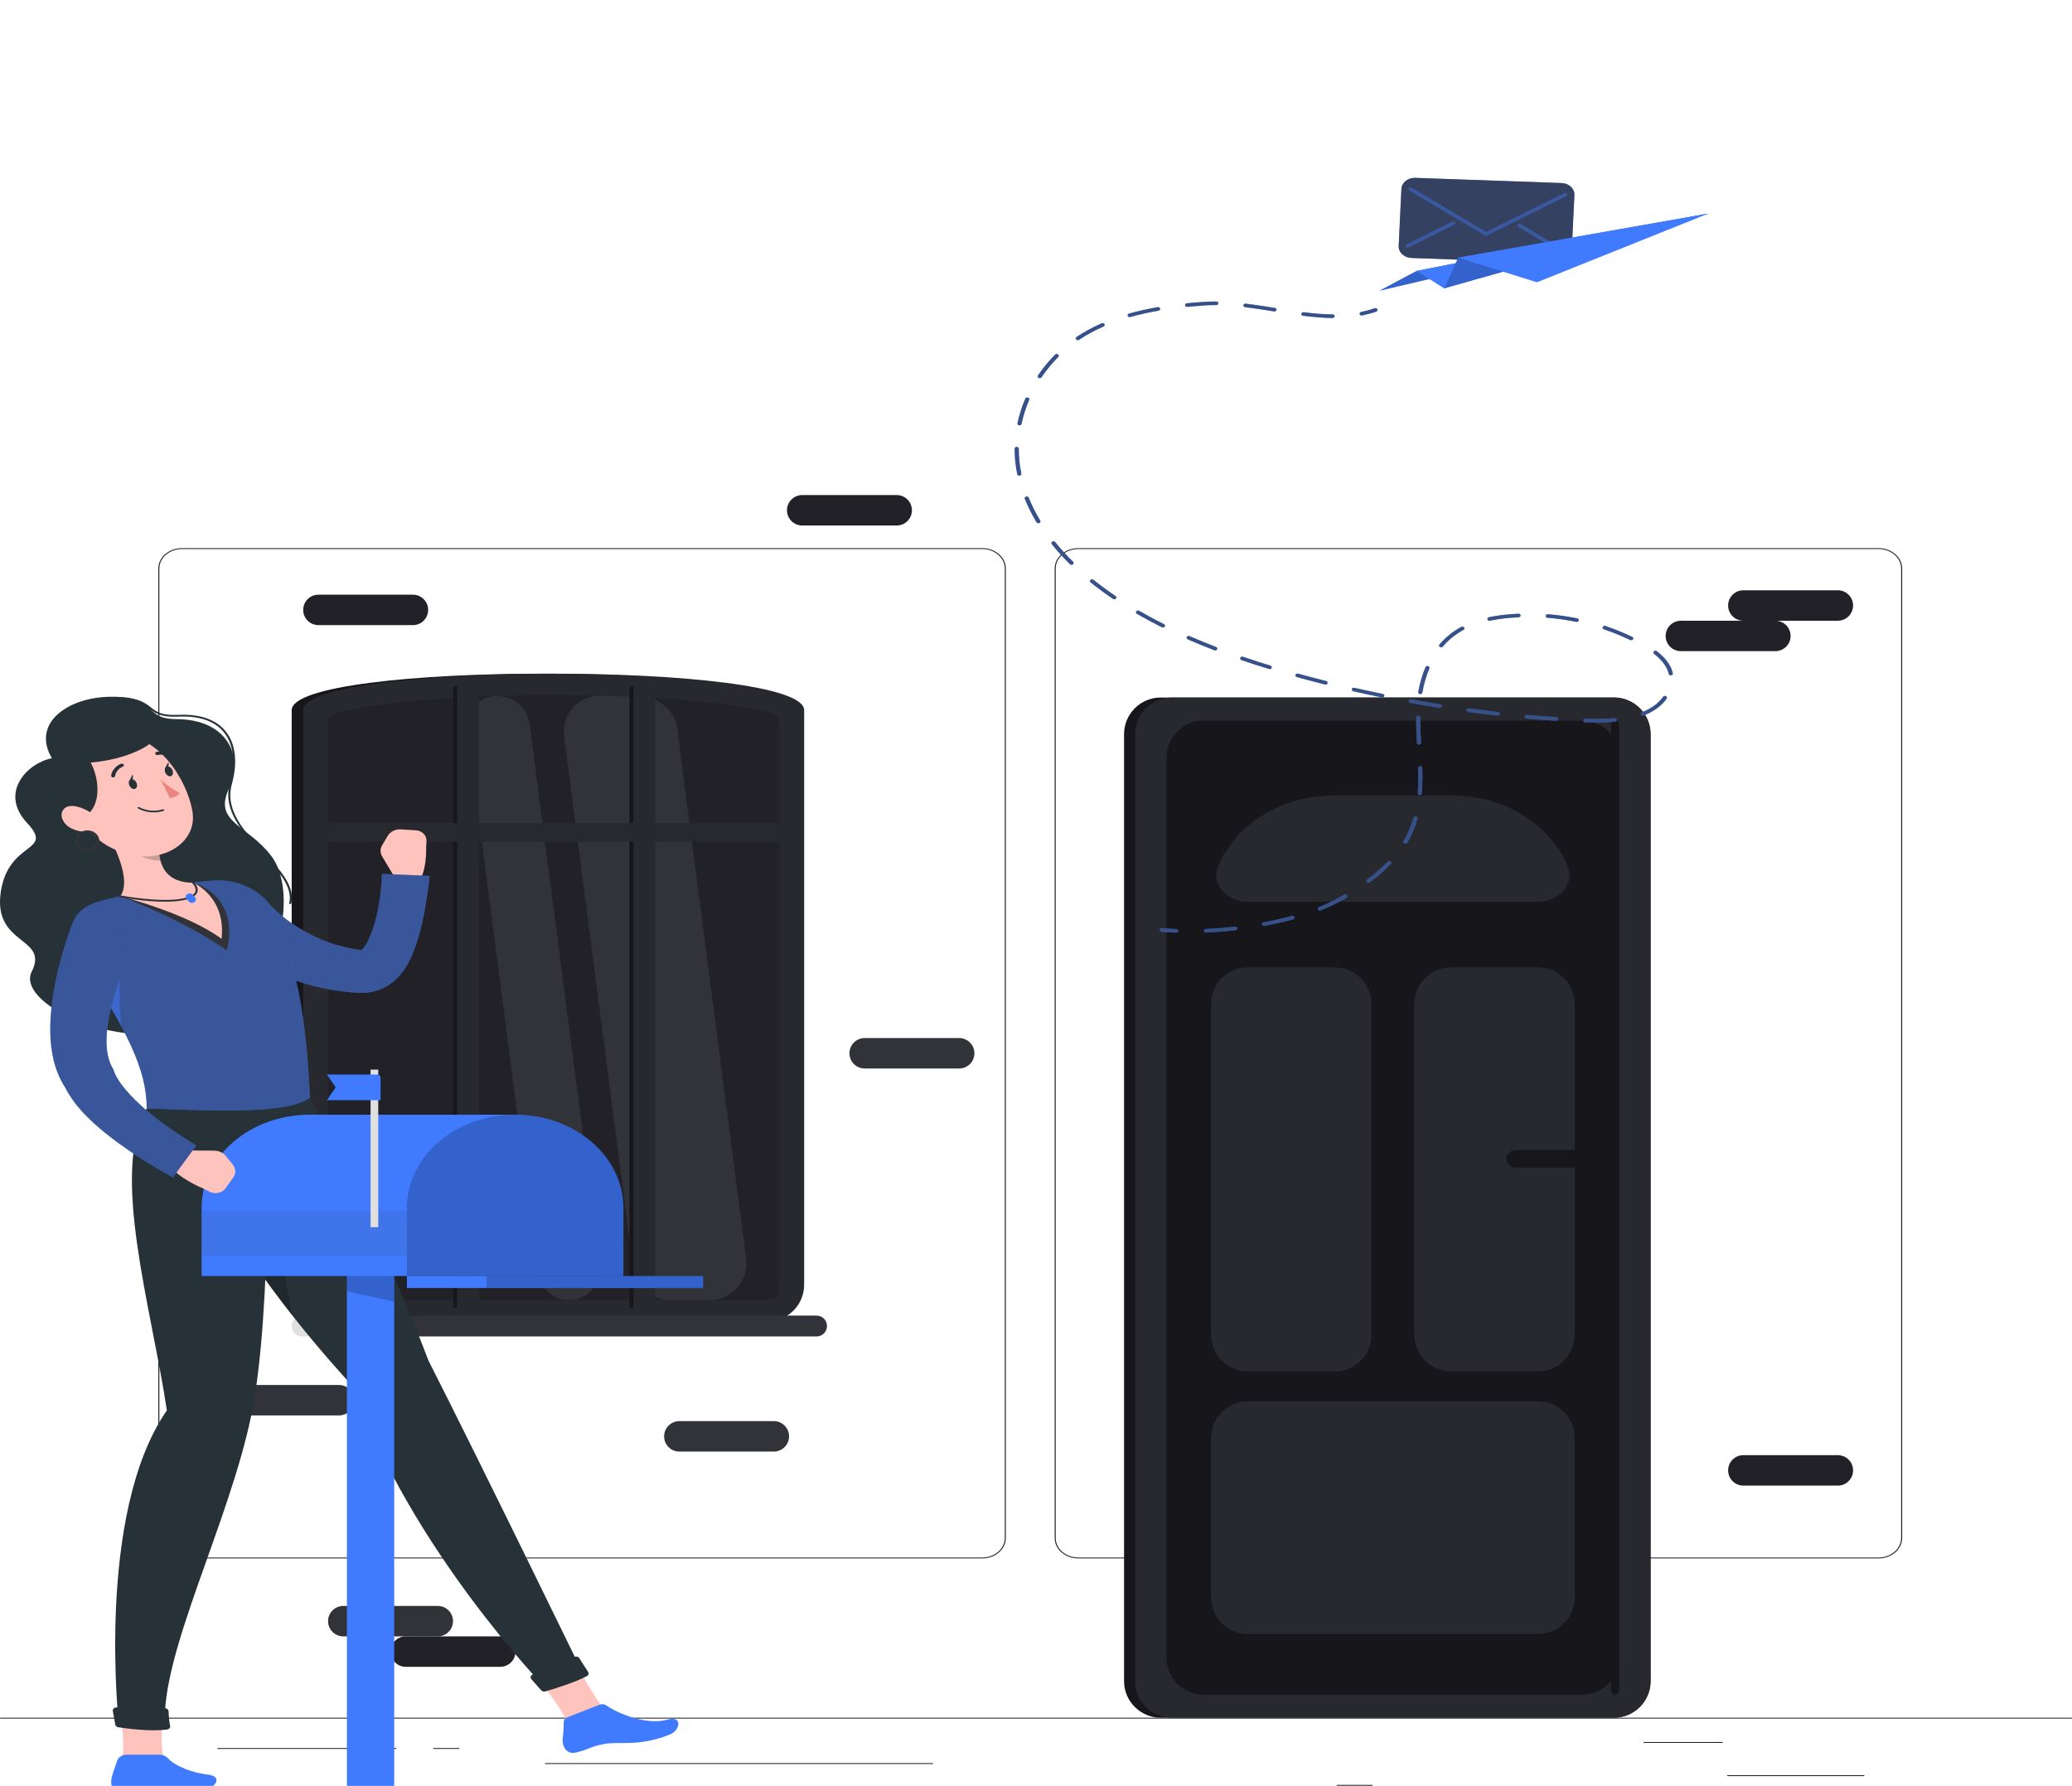 <svg viewBox="0 0 565 487" fill="none" xmlns="http://www.w3.org/2000/svg">
<g clip-path="url(#clip0_1660_2298)">
<path d="M564.878 468.406H0.122C0.055 468.406 0 468.461 0 468.528C0 468.595 0.055 468.65 0.122 468.65H564.878C564.945 468.65 565 468.595 565 468.528C565 468.461 564.945 468.406 564.878 468.406Z" fill="#222128"/>
<path d="M508.266 484.083H471.082C471.015 484.083 470.96 484.138 470.96 484.205C470.96 484.272 471.015 484.327 471.082 484.327H508.266C508.334 484.327 508.388 484.272 508.388 484.205C508.388 484.138 508.334 484.083 508.266 484.083Z" fill="#222128"/>
<path d="M374.157 486.727H364.577C364.51 486.727 364.456 486.782 364.456 486.849C364.456 486.916 364.51 486.971 364.577 486.971H374.157C374.224 486.971 374.279 486.916 374.279 486.849C374.279 486.782 374.224 486.727 374.157 486.727Z" fill="#222128"/>
<path d="M469.707 475.039H448.264C448.197 475.039 448.142 475.094 448.142 475.161C448.142 475.228 448.197 475.283 448.264 475.283H469.707C469.775 475.283 469.829 475.228 469.829 475.161C469.829 475.094 469.775 475.039 469.707 475.039Z" fill="#222128"/>
<path d="M107.965 476.675H59.4C59.333 476.675 59.279 476.73 59.279 476.797C59.279 476.864 59.333 476.919 59.4 476.919H107.965C108.032 476.919 108.087 476.864 108.087 476.797C108.087 476.73 108.032 476.675 107.965 476.675Z" fill="#222128"/>
<path d="M125.183 476.675H118.27C118.203 476.675 118.148 476.73 118.148 476.797C118.148 476.864 118.203 476.919 118.27 476.919H125.183C125.25 476.919 125.304 476.864 125.304 476.797C125.304 476.73 125.25 476.675 125.183 476.675Z" fill="#222128"/>
<path d="M254.294 480.789H148.684C148.617 480.789 148.562 480.843 148.562 480.91C148.562 480.978 148.617 481.032 148.684 481.032H254.294C254.362 481.032 254.416 480.978 254.416 480.91C254.416 480.843 254.362 480.789 254.294 480.789Z" fill="#222128"/>
<path d="M267.826 424.968H49.624C46.068 424.968 43.174 422.473 43.174 419.408V155.033C43.174 151.968 46.068 149.474 49.624 149.474H267.826C271.381 149.474 274.275 151.968 274.275 155.033V419.408C274.275 422.473 271.381 424.968 267.826 424.968ZM49.624 149.718C46.223 149.718 43.456 152.102 43.456 155.034V419.409C43.456 422.341 46.223 424.725 49.624 424.725H267.826C271.226 424.725 273.992 422.341 273.992 419.409V155.033C273.992 152.102 271.226 149.717 267.826 149.717L49.624 149.718Z" fill="#222128"/>
<path d="M512.24 424.968H294.04C290.484 424.968 287.591 422.473 287.591 419.408V155.033C287.591 151.968 290.485 149.474 294.04 149.474H512.24C515.798 149.474 518.691 151.968 518.691 155.033V419.408C518.692 422.473 515.798 424.968 512.24 424.968ZM294.04 149.718C290.64 149.718 287.873 152.102 287.873 155.034V419.409C287.873 422.341 290.64 424.725 294.04 424.725H512.24C515.642 424.725 518.408 422.341 518.408 419.409V155.033C518.408 152.102 515.642 149.717 512.24 149.717L294.04 149.718Z" fill="#222128"/>
<path d="M440.086 190.212H316.508C310.985 190.212 306.508 194.69 306.508 200.212V458.407C306.508 463.93 310.985 468.407 316.508 468.407H440.086C445.608 468.407 450.086 463.93 450.086 458.407V200.212C450.086 194.69 445.608 190.212 440.086 190.212Z" fill="#16161B"/>
<path d="M440.084 190.212H319.537C314.015 190.212 309.537 194.69 309.537 200.212V458.407C309.537 463.93 314.014 468.407 319.537 468.407H440.084C445.607 468.407 450.084 463.93 450.084 458.407V200.212C450.084 194.69 445.607 190.212 440.084 190.212Z" fill="#28292E"/>
<path d="M441.52 452.094L441.52 206.525C441.52 201.002 437.043 196.525 431.52 196.525L328.102 196.525C322.579 196.525 318.102 201.002 318.102 206.525L318.102 452.094C318.102 457.617 322.579 462.094 328.102 462.094H431.52C437.043 462.094 441.52 457.617 441.52 452.094Z" fill="#16161B"/>
<path d="M340.231 245.914C334.708 245.914 330.066 241.273 332.177 236.17C336.821 224.946 349.261 216.913 363.878 216.913H395.745C410.362 216.913 422.801 224.946 427.446 236.17C429.557 241.273 424.915 245.914 419.392 245.914H340.231Z" fill="#28292E"/>
<path d="M429.392 435.586V392.142C429.392 386.619 424.915 382.142 419.392 382.142H340.23C334.707 382.142 330.23 386.619 330.23 392.142V435.586C330.23 441.108 334.707 445.586 340.23 445.586H419.392C424.915 445.586 429.392 441.108 429.392 435.586Z" fill="#28292E"/>
<path d="M340.231 373.958H363.969C369.492 373.958 373.969 369.48 373.969 363.958V273.804C373.969 268.281 369.492 263.804 363.969 263.804H340.231C334.708 263.804 330.231 268.281 330.231 273.804V363.958C330.231 369.48 334.708 373.958 340.231 373.958Z" fill="#28292E"/>
<path d="M395.652 373.958H419.391C424.914 373.958 429.391 369.48 429.391 363.958V273.804C429.391 268.281 424.914 263.804 419.391 263.804H395.652C390.13 263.804 385.652 268.281 385.652 273.804V363.958C385.652 369.48 390.13 373.958 395.652 373.958Z" fill="#28292E"/>
<path d="M413.529 318.385H431.443C432.972 318.385 434.221 317.307 434.221 315.99C434.221 314.673 432.971 313.595 431.443 313.595H413.529C412 313.595 410.75 314.673 410.75 315.99C410.75 317.308 412.001 318.385 413.529 318.385Z" fill="#16161B"/>
<path d="M441.521 460.983L441.521 197.636C441.521 197.022 441.023 196.525 440.41 196.525C439.796 196.525 439.299 197.022 439.299 197.636L439.299 460.983C439.299 461.596 439.796 462.094 440.41 462.094C441.023 462.094 441.521 461.596 441.521 460.983Z" fill="#16161B"/>
<path d="M79.538 350.327C79.538 355.85 84.016 360.327 89.538 360.327H206.143C211.666 360.327 216.143 355.85 216.143 350.327V193.665C216.143 180.39 79.537 180.39 79.538 193.665V350.327Z" fill="#16161B"/>
<path d="M82.677 350.327C82.677 355.85 87.155 360.327 92.677 360.327H209.282C214.805 360.327 219.282 355.85 219.282 350.327V193.665C219.281 180.39 82.676 180.39 82.677 193.665V350.327Z" fill="#28292E"/>
<path d="M212.502 351.961V196.953C212.502 195.887 211.73 194.939 210.565 194.578C202.982 192.226 182.336 189.552 150.979 189.552C119.625 189.552 98.978 192.226 91.393 194.578C90.228 194.939 89.456 195.886 89.456 196.953V351.961C89.456 353.354 90.766 354.483 92.382 354.483H209.575C211.191 354.483 212.502 353.354 212.502 351.961Z" fill="#222128"/>
<path d="M175.497 190.156C180.232 190.404 184.059 194.043 184.67 198.744L203.453 343.189C204.231 349.173 199.571 354.478 193.537 354.478H182.596C177.572 354.478 173.327 350.75 172.679 345.768L153.837 200.869C153.057 194.874 157.735 189.554 163.778 189.706C167.924 189.811 171.833 189.964 175.497 190.156Z" fill="#323339"/>
<path d="M135.29 189.791C139.7 189.654 143.822 192.911 144.391 197.287L163.588 344.857C164.252 349.957 160.281 354.478 155.138 354.478V354.478C150.856 354.478 147.239 351.301 146.687 347.055L127.484 199.473C126.831 194.452 130.229 189.948 135.29 189.791V189.791Z" fill="#323339"/>
<path d="M130.637 353.665L130.637 190.018C130.637 188.371 129.302 187.036 127.655 187.036C126.008 187.036 124.673 188.371 124.673 190.018L124.673 353.665C124.673 355.312 126.008 356.648 127.655 356.648C129.302 356.648 130.637 355.312 130.637 353.665Z" fill="#28292E"/>
<path d="M178.684 353.665L178.684 190.018C178.684 188.371 177.349 187.036 175.702 187.036C174.055 187.036 172.72 188.371 172.72 190.018L172.72 353.665C172.72 355.312 174.055 356.647 175.702 356.647C177.349 356.647 178.684 355.312 178.684 353.665Z" fill="#28292E"/>
<path d="M172.72 356.108L172.72 187.575C172.72 187.277 172.479 187.036 172.181 187.036C171.883 187.036 171.642 187.277 171.642 187.575L171.642 356.108C171.642 356.406 171.883 356.647 172.181 356.647C172.479 356.647 172.72 356.406 172.72 356.108Z" fill="#16161B"/>
<path d="M124.674 356.109L124.674 187.575C124.674 187.277 124.433 187.036 124.135 187.036C123.837 187.036 123.596 187.277 123.596 187.575L123.596 356.109C123.596 356.406 123.837 356.648 124.135 356.648C124.433 356.648 124.674 356.406 124.674 356.109Z" fill="#16161B"/>
<path d="M89.839 229.541H213.518C214.938 229.541 216.089 228.39 216.089 226.97C216.089 225.551 214.938 224.4 213.518 224.4H89.839C88.42 224.4 87.269 225.551 87.269 226.97C87.269 228.39 88.42 229.541 89.839 229.541Z" fill="#28292E"/>
<path d="M88.98 364.439H222.665C224.234 364.439 225.506 363.167 225.506 361.598C225.506 360.029 224.234 358.758 222.665 358.758H88.98C87.411 358.758 86.139 360.029 86.139 361.598C86.139 363.167 87.411 364.439 88.98 364.439Z" fill="#323339"/>
<path d="M83.298 358.758H82.379C80.81 358.758 79.538 360.03 79.538 361.598C79.538 363.167 80.81 364.439 82.379 364.439H83.298C84.867 364.439 86.139 363.167 86.139 361.598C86.139 360.03 84.867 358.758 83.298 358.758Z" fill="#E0E0E0"/>
<path d="M475.38 169.268H501.152C503.444 169.268 505.302 167.409 505.302 165.117C505.302 162.825 503.444 160.967 501.152 160.967H475.38C473.088 160.967 471.23 162.825 471.23 165.117C471.23 167.409 473.088 169.268 475.38 169.268Z" fill="#222128"/>
<path d="M458.345 177.568H484.116C486.408 177.568 488.267 175.71 488.267 173.418C488.267 171.126 486.408 169.267 484.116 169.267H458.345C456.053 169.267 454.195 171.126 454.195 173.418C454.195 175.71 456.053 177.568 458.345 177.568Z" fill="#222128"/>
<path d="M235.78 291.371H261.553C263.845 291.371 265.703 289.513 265.703 287.221C265.703 284.929 263.845 283.071 261.553 283.071H235.78C233.488 283.071 231.63 284.929 231.63 287.221C231.63 289.513 233.488 291.371 235.78 291.371Z" fill="#323339"/>
<path d="M185.242 395.833H211.013C213.305 395.833 215.163 393.975 215.163 391.683C215.163 389.391 213.305 387.533 211.013 387.533H185.242C182.95 387.533 181.092 389.391 181.092 391.683C181.092 393.975 182.95 395.833 185.242 395.833Z" fill="#323339"/>
<path d="M501.152 396.814H475.38C473.088 396.814 471.23 398.673 471.23 400.965C471.23 403.257 473.088 405.115 475.38 405.115H501.152C503.444 405.115 505.302 403.257 505.302 400.965C505.302 398.673 503.444 396.814 501.152 396.814Z" fill="#222128"/>
<path d="M218.745 143.3H244.517C246.809 143.3 248.667 141.442 248.667 139.15C248.667 136.858 246.809 135 244.517 135H218.745C216.453 135 214.595 136.858 214.595 139.15C214.595 141.442 216.453 143.3 218.745 143.3Z" fill="#222128"/>
<path d="M93.608 446.227H119.379C121.671 446.227 123.53 444.369 123.53 442.077C123.53 439.785 121.671 437.927 119.379 437.927H93.608C91.316 437.927 89.458 439.785 89.458 442.077C89.458 444.369 91.316 446.227 93.608 446.227Z" fill="#323339"/>
<path d="M66.653 385.979H92.424C94.716 385.979 96.575 384.121 96.575 381.829C96.575 379.537 94.716 377.679 92.424 377.679H66.653C64.361 377.679 62.503 379.537 62.503 381.829C62.503 384.121 64.361 385.979 66.653 385.979Z" fill="#323339"/>
<path d="M110.643 454.527H136.414C138.707 454.527 140.565 452.669 140.565 450.377C140.565 448.085 138.707 446.227 136.414 446.227H110.643C108.351 446.227 106.493 448.085 106.493 450.377C106.493 452.669 108.351 454.527 110.643 454.527Z" fill="#222128"/>
<path d="M112.598 162.168H86.826C84.534 162.168 82.676 164.026 82.676 166.318C82.676 168.61 84.534 170.468 86.826 170.468H112.598C114.89 170.468 116.748 168.61 116.748 166.318C116.748 164.026 114.89 162.168 112.598 162.168Z" fill="#222128"/>
<path d="M14.142 206.769C7.46 208.051 -0.317 216.132 7.361 224.384C15.039 232.635 2.175 229.025 0.181 243.465C-1.814 257.906 13.444 255.473 8.657 264.941C3.87 274.409 37.114 289.41 57.87 278.039C78.626 266.669 80.558 242.194 74.075 233.547C67.593 224.899 58.119 224.357 62.408 215.087C66.696 205.817 61.643 196.19 48.248 196.103C38.149 196.039 44.206 189.948 30.302 190C18.714 190.045 8.458 197.062 14.142 206.769Z" fill="#263238"/>
<path d="M51.337 218.838C49.518 218.838 48.049 220.105 48.049 221.682C48.049 223.251 49.518 224.517 51.337 224.517C53.156 224.517 54.637 223.251 54.637 221.682C54.637 220.105 53.156 218.838 51.337 218.838ZM51.337 223.854C49.947 223.854 48.817 222.88 48.817 221.682C48.817 220.475 49.947 219.501 51.337 219.501C52.738 219.501 53.868 220.475 53.868 221.682C53.868 222.88 52.738 223.854 51.337 223.854Z" fill="#323339"/>
<path d="M79.152 246.547C79.134 246.547 79.116 246.546 79.099 246.543C78.945 246.518 78.846 246.39 78.874 246.257C79.887 241.72 75.787 237.325 71.447 232.673C66.381 227.243 60.639 221.088 62.661 213.76C64.386 207.507 63.616 202.283 60.492 199.052C57.935 196.405 53.95 195.186 48.649 195.421C43.789 195.637 42.348 194.503 40.824 193.302C39.176 192.005 37.277 190.527 30.303 190.569H30.302C30.148 190.569 30.021 190.461 30.02 190.327C30.019 190.193 30.145 190.083 30.301 190.082C30.384 190.082 30.466 190.081 30.546 190.081C37.575 190.081 39.503 191.6 41.206 192.943C42.703 194.122 43.998 195.143 48.621 194.934C54.106 194.691 58.249 195.97 60.928 198.74C64.167 202.092 64.979 207.467 63.211 213.873C61.253 220.97 66.659 226.765 71.887 232.368C76.312 237.111 80.491 241.591 79.43 246.35C79.403 246.465 79.284 246.547 79.152 246.547Z" fill="#263238"/>
<path d="M105.726 227.936L104.202 230.487C103.629 231.446 103.629 232.585 104.203 233.544L106.883 238.026C107.955 239.818 109.967 241.053 112.283 241.337L113.717 241.513C116.58 237.431 116.185 231.201 116.185 231.201L116.301 229.415C116.404 227.825 115.109 226.516 113.326 226.409L109.221 226.166C107.803 226.082 106.412 226.786 105.726 227.936Z" fill="#FFC3BD"/>
<path d="M72.086 244.988C72.028 244.946 72.148 245.094 72.204 245.169L72.443 245.467L72.987 246.096C73.365 246.522 73.787 246.942 74.215 247.361C75.074 248.199 75.99 249.02 76.945 249.807C78.857 251.385 80.972 252.781 83.171 254.026C87.568 256.535 92.483 258.242 97.589 258.941L98.55 259.055L99.03 259.114C99.082 259.119 98.949 259.118 98.912 259.132C98.653 259.151 98.331 259.264 98.227 259.353C98.011 259.529 98.534 259.269 99.031 258.626C100.108 257.339 101.085 255.132 101.817 252.894C102.54 250.62 103.09 248.187 103.477 245.718C103.684 244.483 103.808 243.231 103.934 241.983C104.055 240.754 104.15 239.431 104.155 238.308L117.167 238.849C117.002 240.374 116.832 241.694 116.642 243.105C116.453 244.493 116.205 245.876 115.977 247.266C115.482 250.045 114.911 252.838 114.064 255.693C113.65 257.123 113.161 258.572 112.534 260.055C111.888 261.538 111.158 263.071 110.02 264.682C108.868 266.258 107.325 268.09 104.376 269.523C102.905 270.218 101.063 270.686 99.264 270.746C98.844 270.759 98.325 270.749 97.994 270.735L97.326 270.696L95.99 270.616C92.433 270.337 88.911 269.737 85.495 268.873C82.097 267.969 78.784 266.848 75.639 265.468C72.481 264.103 69.514 262.472 66.651 260.707C65.219 259.821 63.827 258.884 62.467 257.885C61.783 257.387 61.118 256.867 60.441 256.33L59.42 255.496L58.898 255.046C58.703 254.869 58.574 254.764 58.273 254.465L72.086 244.988Z" fill="#407BFF"/>
<path opacity="0.5" d="M72.086 244.988C72.028 244.946 72.148 245.094 72.204 245.169L72.443 245.467L72.987 246.096C73.365 246.522 73.787 246.942 74.215 247.361C75.074 248.199 75.99 249.02 76.945 249.807C78.857 251.385 80.972 252.781 83.171 254.026C87.568 256.535 92.483 258.242 97.589 258.941L98.55 259.055L99.03 259.114C99.082 259.119 98.949 259.118 98.912 259.132C98.653 259.151 98.331 259.264 98.227 259.353C98.011 259.529 98.534 259.269 99.031 258.626C100.108 257.339 101.085 255.132 101.817 252.894C102.54 250.62 103.09 248.187 103.477 245.718C103.684 244.483 103.808 243.231 103.934 241.983C104.055 240.754 104.15 239.431 104.155 238.308L117.167 238.849C117.002 240.374 116.832 241.694 116.642 243.105C116.453 244.493 116.205 245.876 115.977 247.266C115.482 250.045 114.911 252.838 114.064 255.693C113.65 257.123 113.161 258.572 112.534 260.055C111.888 261.538 111.158 263.071 110.02 264.682C108.868 266.258 107.325 268.09 104.376 269.523C102.905 270.218 101.063 270.686 99.264 270.746C98.844 270.759 98.325 270.749 97.994 270.735L97.326 270.696L95.99 270.616C92.433 270.337 88.911 269.737 85.495 268.873C82.097 267.969 78.784 266.848 75.639 265.468C72.481 264.103 69.514 262.472 66.651 260.707C65.219 259.821 63.827 258.884 62.467 257.885C61.783 257.387 61.118 256.867 60.441 256.33L59.42 255.496L58.898 255.046C58.703 254.869 58.574 254.764 58.273 254.465L72.086 244.988Z" fill="#323339"/>
<path d="M44.957 480.401C43.312 477.221 44.453 463.855 44.68 461.664C41.816 460.374 31.994 461.964 31.994 461.964C31.994 461.964 34.736 476.018 33.091 480.402C36.879 482.206 44.957 480.401 44.957 480.401Z" fill="#FFC3BD"/>
<path d="M166.273 467.58C163.173 465.346 156.663 453.146 155.749 451.091C152.52 451.018 145.226 455.93 145.226 455.93C145.226 455.93 154.855 467.514 155.613 472.075C159.938 472.262 166.273 467.58 166.273 467.58Z" fill="#FFC3BD"/>
<path d="M55.024 488.158C46.758 488.158 45.346 488.048 40.702 487.914C36.725 487.791 35.774 488.219 32.578 488.158C29.908 488.109 30.007 485.905 30.831 483.371C31.124 482.466 31.532 481.419 31.946 480.151C32.269 479.163 33.324 478.487 34.515 478.487H43.586C44.42 478.487 45.182 478.837 45.706 479.396C47.904 481.74 52.632 483.457 56.772 483.936C61.217 484.449 58.319 488.158 55.024 488.158Z" fill="#407BFF"/>
<path d="M182.585 473.022C173.695 476.489 169.022 474.727 164.561 475.606C160.735 476.352 160.856 476.972 157.041 477.91C154.513 478.531 153.22 476.196 153.437 474.153C153.577 472.828 153.741 471.292 153.706 469.679C153.692 469.089 154.068 468.543 154.691 468.299L163.535 464.844C164.119 464.616 164.794 464.688 165.295 465.033C168.819 467.46 176.561 470.514 181.991 468.938C186.191 467.729 185.549 471.866 182.585 473.022Z" fill="#407BFF"/>
<path d="M84.496 299.312C84.496 299.312 105.375 340.616 116.858 371.077C130.882 398.62 158.982 456.409 158.982 456.409C159.527 457.879 150.654 460.572 148.727 460.294C148.727 460.294 111.646 421.954 96.545 378.406C57.279 335.946 45.72 301.858 45.72 301.858L84.496 299.312Z" fill="#263238"/>
<path opacity="0.2" d="M67.758 321.93C73.514 327.369 77.575 346.27 79.645 358.62C71.513 348.298 65.147 338.852 60.238 330.751C60.816 326.132 63.167 322.739 67.758 321.93Z" fill="black"/>
<path d="M72.869 300.076C72.869 300.076 74.356 357.455 68.565 385.72C62.482 415.405 43.676 451.205 45.005 470.687C43.068 471.656 36.263 471.714 32.449 470.687C32.449 470.687 25.947 412.84 45.501 384.609C41.27 356.34 29.985 319.731 40.005 302.234L72.869 300.076Z" fill="#263238"/>
<path d="M45.954 466.63C45.99 467.613 46.094 469.325 46.39 470.631C46.496 471.102 46.128 471.539 45.578 471.615C40.982 472.249 34.332 471.33 32.221 471.003C31.817 470.941 31.51 470.664 31.446 470.314L30.761 466.571C30.667 466.06 31.133 465.599 31.734 465.609L45.007 465.829C45.522 465.838 45.937 466.187 45.954 466.63Z" fill="#263238"/>
<path opacity="0.1" d="M45.954 466.63C45.99 467.613 46.094 469.325 46.39 470.631C46.496 471.102 46.128 471.539 45.578 471.615C40.982 472.249 34.332 471.33 32.221 471.003C31.817 470.941 31.51 470.664 31.446 470.314L30.761 466.571C30.667 466.06 31.133 465.599 31.734 465.609L45.007 465.829C45.522 465.838 45.937 466.187 45.954 466.63Z" fill="#323339"/>
<path d="M157.97 452.169C158.539 453.093 159.564 454.736 160.376 455.929C160.645 456.323 160.493 456.819 160.041 457.059C156.655 458.856 150.647 460.665 148.664 461.24C148.271 461.354 147.841 461.237 147.592 460.952L144.897 457.887C144.529 457.469 144.695 456.865 145.242 456.635L156.697 451.817C157.165 451.621 157.725 451.773 157.97 452.169Z" fill="#263238"/>
<path opacity="0.1" d="M157.97 452.169C158.539 453.093 159.564 454.736 160.376 455.929C160.645 456.323 160.493 456.819 160.041 457.059C156.655 458.856 150.647 460.665 148.664 461.24C148.271 461.354 147.841 461.237 147.592 460.952L144.897 457.887C144.529 457.469 144.695 456.865 145.242 456.635L156.697 451.817C157.165 451.621 157.725 451.773 157.97 452.169Z" fill="#323339"/>
<path d="M75.622 250.693C76.726 254.354 78.511 258.378 80.659 267.228C82.641 274.68 84.081 287.784 84.497 299.312C78.694 303.772 59.383 303.015 40.008 302.232C39.948 291.371 34.775 281.351 20.697 259.11C17.433 253.954 20.078 247.871 26.379 246.042C28.062 245.554 29.858 245.07 31.713 244.624C38.929 242.891 44.857 241.518 51.47 240.755C53.663 240.502 55.949 240.3 58.144 240.138C66.064 239.555 73.643 244.132 75.622 250.693Z" fill="#407BFF"/>
<path opacity="0.5" d="M75.622 250.693C76.726 254.354 78.511 258.378 80.659 267.228C82.641 274.68 84.081 287.784 84.497 299.312C78.694 303.772 59.383 303.015 40.008 302.232C39.948 291.371 34.775 281.351 20.697 259.11C17.433 253.954 20.078 247.871 26.379 246.042C28.062 245.554 29.858 245.07 31.713 244.624C38.929 242.891 44.857 241.518 51.47 240.755C53.663 240.502 55.949 240.3 58.144 240.138C66.064 239.555 73.643 244.132 75.622 250.693Z" fill="#323339"/>
<path d="M52.75 240.732L32.798 244.413C32.798 244.413 48.943 250.214 61.872 259.168C65.403 243.868 52.75 240.732 52.75 240.732Z" fill="#323339"/>
<path d="M28.044 225.179C31.208 230.322 35.967 239.948 32.798 244.413C32.798 244.413 50.807 248.9 60.412 256.014C61.691 244.507 52.75 240.732 52.75 240.732C45.15 240.685 43.553 236.005 43.297 231.578L28.044 225.179Z" fill="#FFC3BD"/>
<path d="M44.963 245.893C39.245 245.893 33.074 244.716 32.737 244.651C32.585 244.621 32.49 244.491 32.524 244.359C32.558 244.228 32.71 244.147 32.862 244.175C32.968 244.196 43.63 246.228 49.835 245.01C51.814 244.621 52.969 243.996 53.269 243.152C53.674 242.015 52.387 240.812 52.373 240.8C52.267 240.702 52.273 240.548 52.387 240.456C52.501 240.364 52.679 240.369 52.787 240.467C52.849 240.525 54.309 241.89 53.811 243.294C53.447 244.318 52.152 245.054 49.962 245.484C48.462 245.78 46.735 245.893 44.963 245.893Z" fill="#323339"/>
<path d="M52.993 246.026C52.516 246.336 51.832 246.253 51.473 245.842L50.853 245.134C50.494 244.723 50.59 244.133 51.067 243.824C51.544 243.514 52.228 243.597 52.587 244.008L53.206 244.716C53.566 245.126 53.469 245.716 52.993 246.026Z" fill="#407BFF"/>
<path opacity="0.2" d="M34.264 227.792L43.29 231.576C43.347 232.625 43.474 233.673 43.739 234.666C40.913 234.865 36.296 233.074 35.153 230.728C34.583 229.558 34.232 228.394 34.264 227.792Z" fill="black"/>
<path d="M18.942 217.378C23.59 225.695 25.349 229.29 32.462 232.146C43.16 236.442 54.101 230.315 52.456 221.118C50.974 212.839 43.624 200.629 32.246 200.168C21.037 199.713 14.294 209.061 18.942 217.378Z" fill="#FFC3BD"/>
<path d="M23.018 205.301C28.07 211.49 27.813 221.633 21.859 223.008C12.78 221.804 10.852 219.781 10.852 219.781C10.852 219.781 13.783 200.704 23.018 205.301Z" fill="#263238"/>
<path d="M15.904 207.842C29.267 209.312 39.904 204.499 41.898 201.805C29.799 194.758 17.234 200.757 15.904 207.842Z" fill="#263238"/>
<path d="M43.794 212.574C43.794 212.574 46.723 215.219 49.004 216.234C48.352 217.441 46.297 217.599 46.297 217.599L43.794 212.574Z" fill="#ED847E"/>
<path d="M43.151 221.44C43.613 221.377 44.092 221.274 44.588 221.125C44.721 221.085 44.783 220.959 44.726 220.843C44.668 220.728 44.517 220.667 44.379 220.707C40.759 221.801 37.975 220.126 37.947 220.109C37.826 220.034 37.661 220.052 37.581 220.149C37.499 220.246 37.532 220.386 37.653 220.46C37.761 220.525 40.002 221.875 43.151 221.44Z" fill="#263238"/>
<path d="M19.532 225.929C21.64 226.943 23.85 227.031 25.439 226.549C27.829 225.822 27.125 223.306 24.872 221.705C22.843 220.263 19.155 218.905 17.521 220.501C15.911 222.073 17.123 224.77 19.532 225.929Z" fill="#FFC3BD"/>
<path d="M23.795 226.438C21.975 226.438 20.506 227.705 20.506 229.283C20.506 230.851 21.975 232.117 23.795 232.117C25.614 232.117 27.094 230.851 27.094 229.283C27.094 227.705 25.614 226.438 23.795 226.438ZM23.795 231.455C22.405 231.455 21.275 230.481 21.275 229.283C21.275 228.075 22.405 227.101 23.795 227.101C25.196 227.101 26.326 228.075 26.326 229.283C26.326 230.481 25.196 231.455 23.795 231.455Z" fill="#323339"/>
<path d="M31.155 211.925C31.27 211.861 31.352 211.76 31.372 211.637C31.685 209.726 33.457 209.075 33.477 209.067C33.741 208.972 33.857 208.717 33.729 208.496C33.602 208.276 33.281 208.174 33.012 208.269C32.919 208.303 30.694 209.117 30.307 211.489C30.268 211.725 30.475 211.95 30.77 211.991C30.911 212.011 31.048 211.985 31.155 211.925Z" fill="#263238"/>
<path d="M47.205 206.766C47.333 206.752 47.453 206.7 47.535 206.607C47.703 206.418 47.648 206.139 47.41 205.983C45.032 204.426 42.754 205.018 42.656 205.045C42.385 205.119 42.252 205.367 42.358 205.601C42.464 205.834 42.77 205.963 43.042 205.891C43.131 205.867 44.906 205.429 46.798 206.668C46.922 206.748 47.068 206.779 47.205 206.766Z" fill="#263238"/>
<path d="M47.039 210.05C47.328 210.774 47.117 211.491 46.565 211.649C46.014 211.808 45.331 211.35 45.042 210.627C44.753 209.902 44.964 209.186 45.517 209.027C46.067 208.868 46.749 209.325 47.039 210.05Z" fill="#263238"/>
<path d="M37.243 213.527C37.533 214.251 37.321 214.968 36.769 215.126C36.218 215.285 35.535 214.827 35.246 214.104C34.956 213.379 35.168 212.663 35.719 212.504C36.271 212.345 36.952 212.803 37.243 213.527Z" fill="#263238"/>
<path d="M35.245 212.928L36.165 211.216C36.165 211.216 36.699 212.846 35.245 212.928Z" fill="#263238"/>
<path d="M44.977 209.555L45.897 207.842C45.897 207.842 46.432 209.474 44.977 209.555Z" fill="#263238"/>
<path opacity="0.5" d="M33.15 260.165L23.349 263.342C27.382 269.789 30.577 275.132 33.031 279.762C32.013 269.52 33.15 260.165 33.15 260.165Z" fill="#407BFF"/>
<path d="M94.598 488.168H107.495L107.495 328.031H94.598L94.598 488.168Z" fill="#407BFF"/>
<path opacity="0.2" d="M94.598 328.031H107.495V354.964L94.598 352.098V328.031Z" fill="black"/>
<path d="M54.974 347.972H169.987V329.406C169.987 315.354 156.772 303.963 140.469 303.963H84.491C68.189 303.963 54.973 315.354 54.973 329.406L54.974 347.972Z" fill="#407BFF"/>
<path d="M63.454 317.548L61.544 315.198C60.826 314.315 59.656 313.784 58.404 313.775L52.554 313.733C50.215 313.717 48.011 314.677 46.642 316.311L45.793 317.323C48.652 321.408 55.233 324.006 55.233 324.006L57.014 324.926C58.601 325.744 60.547 325.367 61.486 324.056L63.646 321.038C64.391 319.996 64.316 318.607 63.454 317.548Z" fill="#FFC3BD"/>
<path d="M36.818 257.761C36.523 258.291 36.135 259.072 35.803 259.759L34.798 261.915C34.146 263.367 33.531 264.836 32.958 266.313C31.814 269.267 30.889 272.258 30.174 275.217C29.831 276.696 29.546 278.166 29.335 279.617C29.154 281.062 29.05 282.484 29.044 283.856C29.043 286.584 29.531 289.095 30.48 290.843L30.903 291.624C30.938 291.688 30.967 291.759 30.987 291.824C31.454 293.381 32.698 295.325 34.275 297.178C35.858 299.049 37.761 300.902 39.814 302.677C41.891 304.439 44.113 306.144 46.424 307.777C47.58 308.593 48.771 309.379 49.969 310.152C51.146 310.913 52.431 311.701 53.55 312.336L47.139 321.062C45.611 320.229 44.307 319.475 42.922 318.661C41.56 317.857 40.224 317.025 38.89 316.183C36.219 314.502 33.608 312.722 31.068 310.798C28.52 308.876 26.023 306.829 23.677 304.459C22.501 303.283 21.373 301.997 20.313 300.592C19.262 299.179 18.247 297.645 17.447 295.846L17.953 296.827C15.179 292.658 14.263 288.405 13.87 284.476C13.527 280.524 13.761 276.763 14.226 273.102C14.713 269.445 15.475 265.89 16.398 262.391C16.854 260.639 17.356 258.901 17.906 257.17C18.18 256.304 18.47 255.44 18.772 254.571C19.086 253.679 19.366 252.889 19.783 251.861L36.818 257.761Z" fill="#407BFF"/>
<path opacity="0.5" d="M36.818 257.761C36.523 258.291 36.135 259.072 35.803 259.759L34.798 261.915C34.146 263.367 33.531 264.836 32.958 266.313C31.814 269.267 30.889 272.258 30.174 275.217C29.831 276.696 29.546 278.166 29.335 279.617C29.154 281.062 29.05 282.484 29.044 283.856C29.043 286.584 29.531 289.095 30.48 290.843L30.903 291.624C30.938 291.688 30.967 291.759 30.987 291.824C31.454 293.381 32.698 295.325 34.275 297.178C35.858 299.049 37.761 300.902 39.814 302.677C41.891 304.439 44.113 306.144 46.424 307.777C47.58 308.593 48.771 309.379 49.969 310.152C51.146 310.913 52.431 311.701 53.55 312.336L47.139 321.062C45.611 320.229 44.307 319.475 42.922 318.661C41.56 317.857 40.224 317.025 38.89 316.183C36.219 314.502 33.608 312.722 31.068 310.798C28.52 308.876 26.023 306.829 23.677 304.459C22.501 303.283 21.373 301.997 20.313 300.592C19.262 299.179 18.247 297.645 17.447 295.846L17.953 296.827C15.179 292.658 14.263 288.405 13.87 284.476C13.527 280.524 13.761 276.763 14.226 273.102C14.713 269.445 15.475 265.89 16.398 262.391C16.854 260.639 17.356 258.901 17.906 257.17C18.18 256.304 18.47 255.44 18.772 254.571C19.086 253.679 19.366 252.889 19.783 251.861L36.818 257.761Z" fill="#323339"/>
<path opacity="0.1" d="M54.976 342.471H110.953V330.209H54.976V342.471Z" fill="#323339"/>
<path opacity="0.2" d="M110.952 347.972V329.406C110.952 315.354 124.168 303.963 140.47 303.963C156.773 303.963 169.988 315.354 169.988 329.406V347.972" fill="black"/>
<path d="M110.952 351.239H191.727V347.973H110.952V351.239Z" fill="#407BFF"/>
<path opacity="0.2" d="M132.692 351.239H191.728V347.973H132.692V351.239Z" fill="black"/>
<path d="M101.047 334.649H103.141V291.671H101.047V334.649Z" fill="#E0E0E0"/>
<path d="M89.147 300.009H103.772V293.842C103.772 293.387 103.344 293.018 102.816 293.018H89.146L91.539 296.514L89.147 300.009Z" fill="#407BFF"/>
<path d="M465.811 58.251L386.287 73.875L376.101 79.3L465.811 58.251Z" fill="#407BFF"/>
<path opacity="0.2" d="M386.287 73.875L376.101 79.3L465.811 58.251" fill="black"/>
<path d="M465.811 58.251L386.287 73.875L393.773 78.623L465.811 58.251Z" fill="#407BFF"/>
<path d="M424.782 71.757L384.888 70.345C382.887 70.274 381.317 68.805 381.4 67.08L382.142 51.51C382.225 49.785 383.929 48.432 385.93 48.503L425.822 49.916C427.824 49.987 429.393 51.455 429.311 53.18L428.568 68.751C428.487 70.475 426.783 71.828 424.782 71.757Z" fill="#407BFF"/>
<path opacity="0.8" d="M424.782 71.757L384.888 70.345C382.887 70.274 381.317 68.805 381.4 67.08L382.142 51.51C382.225 49.785 383.929 48.432 385.93 48.503L425.822 49.916C427.824 49.987 429.393 51.455 429.311 53.18L428.568 68.751C428.487 70.475 426.783 71.828 424.782 71.757Z" fill="#323339"/>
<path opacity="0.4" d="M405.181 64.293C405.068 64.293 404.956 64.263 404.86 64.207L384.241 51.941C383.984 51.788 383.92 51.486 384.096 51.264C384.273 51.043 384.625 50.988 384.882 51.14L405.209 63.231L426.617 52.618C426.888 52.484 427.233 52.565 427.389 52.798C427.544 53.03 427.451 53.328 427.181 53.463L405.464 64.229C405.375 64.271 405.278 64.293 405.181 64.293Z" fill="#407BFF"/>
<path opacity="0.4" d="M426.158 69.043C426.047 69.043 425.934 69.015 425.836 68.956L414.017 61.876C413.761 61.722 413.698 61.419 413.876 61.198C414.055 60.978 414.406 60.924 414.663 61.077L426.481 68.156C426.738 68.31 426.801 68.613 426.623 68.834C426.513 68.971 426.337 69.043 426.158 69.043Z" fill="#407BFF"/>
<path opacity="0.4" d="M383.823 67.544C383.627 67.544 383.438 67.457 383.333 67.301C383.177 67.069 383.269 66.77 383.539 66.636L395.992 60.415C396.262 60.28 396.607 60.36 396.763 60.592C396.919 60.825 396.828 61.123 396.558 61.258L384.104 67.478C384.016 67.523 383.919 67.544 383.823 67.544Z" fill="#407BFF"/>
<path d="M465.811 58.251L397.635 70.263L393.773 78.623L465.811 58.251Z" fill="#407BFF"/>
<path opacity="0.2" d="M465.811 58.251L397.635 70.263L393.773 78.623L465.811 58.251Z" fill="black"/>
<path d="M465.811 58.251L397.635 70.263L419.105 76.973L465.811 58.251Z" fill="#407BFF"/>
<path d="M371.299 86.03C371.042 86.03 370.811 85.879 370.75 85.655C370.678 85.393 370.867 85.131 371.17 85.069C372.439 84.812 373.679 84.474 374.852 84.065C375.142 83.965 375.47 84.086 375.587 84.334C375.705 84.583 375.565 84.867 375.275 84.968C374.048 85.396 372.754 85.748 371.429 86.017C371.386 86.026 371.342 86.03 371.299 86.03Z" fill="#407BFF"/>
<path d="M328.833 254.287C328.534 254.287 328.284 254.084 328.27 253.823C328.255 253.555 328.494 253.327 328.806 253.313C331.421 253.204 334.087 252.996 336.727 252.697C337.034 252.66 337.32 252.848 337.36 253.115C337.401 253.382 337.184 253.627 336.875 253.662C334.204 253.965 331.508 254.175 328.863 254.286C328.853 254.287 328.844 254.287 328.833 254.287ZM344.679 252.49C344.42 252.49 344.185 252.334 344.128 252.106C344.062 251.843 344.256 251.584 344.561 251.527C347.221 251.031 349.805 250.443 352.243 249.779C352.54 249.699 352.857 249.841 352.951 250.097C353.045 250.353 352.88 250.627 352.583 250.708C350.113 251.38 347.493 251.976 344.799 252.478C344.759 252.487 344.718 252.49 344.679 252.49ZM359.885 248.281C359.67 248.281 359.466 248.176 359.371 247.997C359.241 247.753 359.366 247.463 359.65 247.351C361.711 246.54 363.569 245.669 365.172 244.762C365.62 244.509 366.067 244.252 366.511 243.99C366.77 243.838 367.12 243.895 367.296 244.118C367.472 244.34 367.406 244.643 367.148 244.794C366.699 245.059 366.246 245.319 365.792 245.577C364.141 246.51 362.233 247.405 360.12 248.237C360.043 248.268 359.964 248.281 359.885 248.281ZM373.18 240.694C373.022 240.694 372.865 240.636 372.753 240.525C372.549 240.322 372.575 240.014 372.811 239.839C374.908 238.273 376.777 236.645 378.364 235C378.564 234.793 378.92 234.765 379.159 234.937C379.399 235.109 379.431 235.416 379.233 235.622C377.607 237.308 375.695 238.974 373.551 240.575C373.442 240.655 373.311 240.694 373.18 240.694ZM383.226 230.076C383.139 230.076 383.051 230.059 382.968 230.023C382.69 229.9 382.581 229.607 382.723 229.367C383.088 228.754 383.427 228.125 383.731 227.499C384.417 226.088 384.989 224.58 385.43 223.019C385.503 222.758 385.81 222.597 386.112 222.661C386.415 222.725 386.601 222.989 386.527 223.25C386.071 224.861 385.482 226.417 384.773 227.876C384.458 228.525 384.106 229.176 383.729 229.811C383.629 229.98 383.432 230.076 383.226 230.076ZM387.148 216.81C387.136 216.81 387.122 216.81 387.11 216.81C386.799 216.791 386.563 216.559 386.584 216.291C386.688 214.963 386.739 213.562 386.739 212.009C386.739 211.156 386.723 210.302 386.699 209.446C386.691 209.177 386.937 208.953 387.249 208.946C387.563 208.92 387.821 209.151 387.829 209.421C387.855 210.285 387.87 211.148 387.87 212.008C387.87 213.583 387.819 215.006 387.713 216.356C387.692 216.614 387.443 216.81 387.148 216.81ZM386.931 203.033C386.631 203.033 386.381 202.83 386.367 202.568C386.265 200.587 386.169 198.461 386.169 196.335L386.172 195.651C386.174 195.382 386.39 195.149 386.741 195.168C387.053 195.17 387.304 195.39 387.302 195.659L387.299 196.336C387.299 198.442 387.393 200.555 387.496 202.525C387.51 202.794 387.269 203.021 386.957 203.033C386.949 203.032 386.94 203.033 386.931 203.033ZM435.246 197.033C434.218 197.033 433.213 197.011 432.247 196.974C431.935 196.962 431.693 196.735 431.706 196.467C431.72 196.198 431.984 195.989 432.295 196.001C433.245 196.037 434.234 196.059 435.246 196.059C437.019 196.059 438.685 195.987 440.201 195.847C440.509 195.817 440.789 196.012 440.823 196.279C440.857 196.546 440.632 196.786 440.323 196.815C438.768 196.959 437.059 197.033 435.246 197.033ZM424.29 196.538C424.276 196.538 424.261 196.538 424.246 196.537C421.597 196.361 418.914 196.153 416.266 195.918C415.955 195.891 415.73 195.651 415.762 195.383C415.794 195.116 416.069 194.917 416.383 194.949C419.02 195.183 421.695 195.39 424.333 195.566C424.644 195.586 424.877 195.82 424.853 196.089C424.83 196.344 424.583 196.538 424.29 196.538ZM447.989 195.143C447.774 195.143 447.568 195.037 447.473 194.857C447.344 194.612 447.471 194.323 447.755 194.212C450.292 193.221 452.225 191.807 453.501 190.007C453.663 189.777 454.01 189.705 454.278 189.845C454.545 189.986 454.628 190.286 454.466 190.515C453.069 192.485 450.968 194.027 448.221 195.099C448.146 195.129 448.067 195.143 447.989 195.143ZM408.382 195.125C408.357 195.125 408.333 195.124 408.309 195.121C405.677 194.828 403.008 194.501 400.376 194.147C400.068 194.107 399.856 193.857 399.905 193.591C399.953 193.325 400.24 193.144 400.55 193.185C403.172 193.537 405.832 193.863 408.453 194.155C408.763 194.189 408.981 194.434 408.941 194.701C408.904 194.946 408.661 195.125 408.382 195.125ZM392.578 193.005C392.544 193.005 392.51 193.002 392.476 192.997C389.864 192.587 387.217 192.141 384.613 191.672C384.307 191.616 384.111 191.358 384.175 191.095C384.24 190.832 384.539 190.664 384.844 190.718C387.44 191.186 390.075 191.63 392.678 192.039C392.986 192.087 393.189 192.341 393.133 192.605C393.084 192.84 392.846 193.005 392.578 193.005ZM376.923 190.185C376.88 190.185 376.836 190.181 376.792 190.172C374.205 189.646 371.59 189.083 369.019 188.498C368.717 188.43 368.536 188.163 368.616 187.903C368.695 187.643 369.003 187.487 369.307 187.556C371.868 188.139 374.474 188.699 377.052 189.224C377.356 189.285 377.543 189.548 377.472 189.81C377.411 190.033 377.178 190.185 376.923 190.185ZM387.295 189.271C387.268 189.271 387.24 189.269 387.212 189.266C386.903 189.226 386.691 188.978 386.736 188.713C387.153 186.306 387.817 184.027 388.71 181.94C388.817 181.688 389.143 181.56 389.435 181.652C389.728 181.746 389.878 182.025 389.77 182.277C388.903 184.302 388.259 186.515 387.853 188.857C387.812 189.097 387.571 189.271 387.295 189.271ZM361.458 186.671C361.406 186.671 361.352 186.664 361.3 186.652C358.748 186.011 356.169 185.332 353.637 184.632C353.34 184.551 353.176 184.276 353.271 184.02C353.366 183.764 353.686 183.623 353.982 183.704C356.505 184.401 359.073 185.077 361.616 185.716C361.915 185.791 362.087 186.061 362 186.319C361.928 186.533 361.702 186.671 361.458 186.671ZM455.596 184.159C455.33 184.159 455.094 183.997 455.042 183.766C454.615 181.873 453.268 180.036 451.037 178.303C450.806 178.123 450.786 177.815 450.996 177.616C451.205 177.416 451.562 177.4 451.793 177.58C454.209 179.456 455.675 181.475 456.151 183.58C456.21 183.843 456.01 184.099 455.704 184.15C455.668 184.156 455.632 184.159 455.596 184.159ZM346.229 182.458C346.167 182.458 346.102 182.449 346.04 182.429C343.468 181.643 340.941 180.827 338.529 180.002C338.238 179.903 338.097 179.619 338.211 179.37C338.327 179.12 338.654 178.997 338.945 179.096C341.344 179.916 343.858 180.729 346.416 181.511C346.71 181.6 346.865 181.879 346.76 182.132C346.678 182.333 346.461 182.458 346.229 182.458ZM331.364 177.363C331.287 177.363 331.209 177.349 331.133 177.32C328.645 176.361 326.207 175.362 323.886 174.347C323.608 174.225 323.496 173.932 323.638 173.692C323.779 173.453 324.119 173.356 324.397 173.478C326.702 174.485 329.123 175.479 331.594 176.43C331.879 176.54 332.007 176.828 331.88 177.073C331.786 177.254 331.579 177.363 331.364 177.363ZM392.968 176.522C392.851 176.522 392.734 176.491 392.632 176.426C392.381 176.267 392.328 175.962 392.513 175.746C394.054 173.95 395.862 172.444 397.889 171.271C398.082 171.159 398.278 171.05 398.474 170.945C398.739 170.803 399.088 170.872 399.253 171.101C399.418 171.329 399.338 171.63 399.072 171.772C398.886 171.872 398.701 171.974 398.518 172.081C396.6 173.191 394.885 174.62 393.422 176.325C393.312 176.454 393.141 176.522 392.968 176.522ZM444.803 174.573C444.713 174.573 444.62 174.554 444.534 174.515C443.587 174.072 442.655 173.664 441.776 173.289C440.342 172.678 438.857 172.112 437.362 171.607C437.072 171.509 436.928 171.226 437.042 170.976C437.156 170.725 437.483 170.603 437.775 170.7C439.299 171.215 440.813 171.792 442.278 172.417C443.169 172.796 444.114 173.209 445.073 173.658C445.348 173.787 445.45 174.082 445.3 174.319C445.198 174.48 445.003 174.573 444.803 174.573ZM317.112 171.113C317.016 171.113 316.918 171.092 316.828 171.047C314.469 169.867 312.175 168.634 310.013 167.383C309.755 167.233 309.686 166.93 309.859 166.707C310.033 166.484 310.383 166.424 310.643 166.574C312.785 167.812 315.058 169.034 317.396 170.205C317.666 170.34 317.757 170.638 317.6 170.87C317.496 171.027 317.306 171.113 317.112 171.113ZM429.941 169.585C429.898 169.585 429.854 169.581 429.81 169.572C427.244 169.047 424.617 168.676 422.003 168.468C421.692 168.444 421.464 168.206 421.492 167.938C421.521 167.67 421.801 167.474 422.107 167.498C424.774 167.71 427.453 168.089 430.071 168.624C430.374 168.686 430.563 168.948 430.491 169.21C430.43 169.434 430.198 169.585 429.941 169.585ZM406.153 169.268C405.898 169.268 405.667 169.118 405.605 168.896C405.531 168.634 405.718 168.371 406.02 168.307C407.87 167.922 409.844 167.651 412.053 167.48C412.713 167.429 413.374 167.389 414.037 167.359C414.355 167.344 414.614 167.55 414.631 167.819C414.648 168.088 414.408 168.317 414.097 168.332C413.449 168.361 412.802 168.401 412.155 168.45C410.001 168.616 408.082 168.879 406.287 169.254C406.242 169.263 406.197 169.268 406.153 169.268ZM303.855 163.421C303.733 163.421 303.61 163.387 303.507 163.316C301.364 161.868 299.307 160.354 297.39 158.816C297.162 158.632 297.149 158.324 297.362 158.127C297.575 157.93 297.933 157.92 298.161 158.103C300.054 159.622 302.086 161.118 304.204 162.55C304.449 162.716 304.492 163.022 304.3 163.234C304.188 163.356 304.023 163.421 303.855 163.421ZM292.19 154.018C292.033 154.018 291.877 153.962 291.765 153.852C289.976 152.099 288.305 150.258 286.801 148.379C286.623 148.158 286.688 147.854 286.944 147.702C287.201 147.548 287.553 147.605 287.731 147.826C289.211 149.674 290.854 151.484 292.615 153.209C292.82 153.411 292.798 153.719 292.564 153.897C292.455 153.978 292.323 154.018 292.19 154.018ZM283.146 142.686C282.942 142.686 282.744 142.59 282.644 142.422C281.389 140.329 280.315 138.18 279.448 136.035C279.345 135.78 279.501 135.503 279.796 135.414C280.091 135.325 280.413 135.46 280.515 135.714C281.364 137.816 282.418 139.923 283.648 141.975C283.792 142.214 283.683 142.508 283.405 142.632C283.322 142.669 283.233 142.686 283.146 142.686ZM277.946 129.704C277.677 129.704 277.44 129.538 277.39 129.302C277.283 128.783 277.186 128.263 277.1 127.74C276.823 126.045 276.683 124.302 276.683 122.556L276.684 122.357C276.685 122.088 276.942 121.862 277.251 121.872C277.563 121.873 277.815 122.092 277.814 122.361L277.813 122.556C277.813 124.256 277.95 125.955 278.219 127.605C278.302 128.115 278.397 128.625 278.502 129.131C278.558 129.396 278.353 129.649 278.046 129.696C278.013 129.701 277.979 129.704 277.946 129.704ZM278.003 115.993C277.969 115.993 277.935 115.99 277.9 115.985C277.594 115.936 277.39 115.682 277.447 115.418C277.934 113.14 278.654 110.878 279.588 108.697C279.697 108.445 280.021 108.316 280.314 108.409C280.606 108.502 280.756 108.782 280.648 109.034C279.736 111.164 279.033 113.37 278.559 115.594C278.508 115.828 278.271 115.993 278.003 115.993ZM283.519 103.123C283.423 103.123 283.325 103.102 283.236 103.057C282.966 102.922 282.874 102.624 283.031 102.391C284.403 100.36 285.979 98.448 287.716 96.707C287.92 96.502 288.277 96.48 288.513 96.655C288.75 96.83 288.776 97.138 288.573 97.342C286.88 99.038 285.344 100.902 284.006 102.881C283.904 103.037 283.714 103.123 283.519 103.123ZM293.919 92.759C293.75 92.759 293.584 92.695 293.472 92.571C293.281 92.359 293.326 92.053 293.572 91.887C295.648 90.495 297.948 89.242 300.411 88.161C300.689 88.038 301.029 88.133 301.17 88.374C301.311 88.614 301.2 88.907 300.922 89.028C298.524 90.081 296.284 91.302 294.265 92.656C294.163 92.725 294.041 92.759 293.919 92.759ZM363.36 86.715C363.357 86.715 363.355 86.715 363.352 86.715C360.955 86.688 358.401 86.494 355.316 86.106C355.008 86.067 354.794 85.819 354.839 85.553C354.885 85.287 355.172 85.103 355.48 85.142C358.514 85.525 361.02 85.716 363.366 85.741C363.678 85.745 363.928 85.965 363.923 86.235C363.92 86.501 363.668 86.715 363.36 86.715ZM308.056 86.463C307.818 86.463 307.597 86.332 307.519 86.127C307.422 85.872 307.585 85.596 307.881 85.512C310.298 84.832 312.923 84.245 315.683 83.767C315.99 83.715 316.287 83.885 316.348 84.149C316.409 84.413 316.211 84.669 315.905 84.722C313.189 85.193 310.607 85.769 308.232 86.439C308.174 86.455 308.114 86.463 308.056 86.463ZM347.518 84.932C347.484 84.932 347.449 84.929 347.414 84.924C344.989 84.535 342.241 84.094 339.554 83.766C339.245 83.728 339.029 83.482 339.074 83.216C339.118 82.95 339.401 82.764 339.712 82.802C342.423 83.133 345.185 83.576 347.621 83.967C347.928 84.016 348.129 84.27 348.073 84.534C348.023 84.768 347.786 84.932 347.518 84.932ZM323.695 83.677C323.413 83.677 323.168 83.494 323.135 83.246C323.1 82.979 323.321 82.737 323.632 82.706C325.071 82.564 326.602 82.436 328.181 82.328C329.186 82.26 330.236 82.225 331.304 82.225L331.674 82.227C331.986 82.229 332.237 82.449 332.235 82.719C332.231 82.988 331.936 83.198 331.665 83.201L331.304 83.199C330.265 83.199 329.245 83.233 328.271 83.299C326.703 83.407 325.187 83.533 323.761 83.674C323.738 83.676 323.717 83.677 323.695 83.677Z" fill="#407BFF"/>
<path d="M320.721 254.312C320.712 254.312 320.704 254.312 320.696 254.312C319.349 254.26 318.013 254.18 316.723 254.073C316.412 254.047 316.185 253.809 316.215 253.541C316.245 253.273 316.519 253.077 316.832 253.103C318.102 253.209 319.418 253.288 320.746 253.338C321.058 253.349 321.3 253.577 321.286 253.846C321.271 254.107 321.022 254.312 320.721 254.312Z" fill="#407BFF"/>
<g opacity="0.6">
<path d="M371.299 86.03C371.042 86.03 370.811 85.879 370.75 85.655C370.678 85.393 370.867 85.131 371.17 85.069C372.439 84.812 373.679 84.474 374.852 84.065C375.142 83.965 375.47 84.086 375.587 84.334C375.705 84.583 375.565 84.867 375.275 84.968C374.048 85.396 372.754 85.748 371.429 86.017C371.386 86.026 371.342 86.03 371.299 86.03Z" fill="#323339"/>
<path d="M328.833 254.287C328.534 254.287 328.284 254.084 328.27 253.823C328.255 253.555 328.494 253.327 328.806 253.313C331.421 253.204 334.087 252.996 336.727 252.697C337.034 252.66 337.32 252.848 337.36 253.115C337.401 253.382 337.184 253.627 336.875 253.662C334.204 253.965 331.508 254.175 328.863 254.286C328.853 254.287 328.844 254.287 328.833 254.287ZM344.679 252.49C344.42 252.49 344.185 252.334 344.128 252.106C344.062 251.843 344.256 251.584 344.561 251.527C347.221 251.031 349.805 250.443 352.243 249.779C352.54 249.699 352.857 249.841 352.951 250.097C353.045 250.353 352.88 250.627 352.583 250.708C350.113 251.38 347.493 251.976 344.799 252.478C344.759 252.487 344.718 252.49 344.679 252.49ZM359.885 248.281C359.67 248.281 359.466 248.176 359.371 247.997C359.241 247.753 359.366 247.463 359.65 247.351C361.711 246.54 363.569 245.669 365.172 244.762C365.62 244.509 366.067 244.252 366.511 243.99C366.77 243.838 367.12 243.895 367.296 244.118C367.472 244.34 367.406 244.643 367.148 244.794C366.699 245.059 366.246 245.319 365.792 245.577C364.141 246.51 362.233 247.405 360.12 248.237C360.043 248.268 359.964 248.281 359.885 248.281ZM373.18 240.694C373.022 240.694 372.865 240.636 372.753 240.525C372.549 240.322 372.575 240.014 372.811 239.839C374.908 238.273 376.777 236.645 378.364 235C378.564 234.793 378.92 234.765 379.159 234.937C379.399 235.109 379.431 235.416 379.233 235.622C377.607 237.308 375.695 238.974 373.551 240.575C373.442 240.655 373.311 240.694 373.18 240.694ZM383.226 230.076C383.139 230.076 383.051 230.059 382.968 230.023C382.69 229.9 382.581 229.607 382.723 229.367C383.088 228.754 383.427 228.125 383.731 227.499C384.417 226.088 384.989 224.58 385.43 223.019C385.503 222.758 385.81 222.597 386.112 222.661C386.415 222.725 386.601 222.989 386.527 223.25C386.071 224.861 385.482 226.417 384.773 227.876C384.458 228.525 384.106 229.176 383.729 229.811C383.629 229.98 383.432 230.076 383.226 230.076ZM387.148 216.81C387.136 216.81 387.122 216.81 387.11 216.81C386.799 216.791 386.563 216.559 386.584 216.291C386.688 214.963 386.739 213.562 386.739 212.009C386.739 211.156 386.723 210.302 386.699 209.446C386.691 209.177 386.937 208.953 387.249 208.946C387.563 208.92 387.821 209.151 387.829 209.421C387.855 210.285 387.87 211.148 387.87 212.008C387.87 213.583 387.819 215.006 387.713 216.356C387.692 216.614 387.443 216.81 387.148 216.81ZM386.931 203.033C386.631 203.033 386.381 202.83 386.367 202.568C386.265 200.587 386.169 198.461 386.169 196.335L386.172 195.651C386.174 195.382 386.39 195.149 386.741 195.168C387.053 195.17 387.304 195.39 387.302 195.659L387.299 196.336C387.299 198.442 387.393 200.555 387.496 202.525C387.51 202.794 387.269 203.021 386.957 203.033C386.949 203.032 386.94 203.033 386.931 203.033ZM435.246 197.033C434.218 197.033 433.213 197.011 432.247 196.974C431.935 196.962 431.693 196.735 431.706 196.467C431.72 196.198 431.984 195.989 432.295 196.001C433.245 196.037 434.234 196.059 435.246 196.059C437.019 196.059 438.685 195.987 440.201 195.847C440.509 195.817 440.789 196.012 440.823 196.279C440.857 196.546 440.632 196.786 440.323 196.815C438.768 196.959 437.059 197.033 435.246 197.033ZM424.29 196.538C424.276 196.538 424.261 196.538 424.246 196.537C421.597 196.361 418.914 196.153 416.266 195.918C415.955 195.891 415.73 195.651 415.762 195.383C415.794 195.116 416.069 194.917 416.383 194.949C419.02 195.183 421.695 195.39 424.333 195.566C424.644 195.586 424.877 195.82 424.853 196.089C424.83 196.344 424.583 196.538 424.29 196.538ZM447.989 195.143C447.774 195.143 447.568 195.037 447.473 194.857C447.344 194.612 447.471 194.323 447.755 194.212C450.292 193.221 452.225 191.807 453.501 190.007C453.663 189.777 454.01 189.705 454.278 189.845C454.545 189.986 454.628 190.286 454.466 190.515C453.069 192.485 450.968 194.027 448.221 195.099C448.146 195.129 448.067 195.143 447.989 195.143ZM408.382 195.125C408.357 195.125 408.333 195.124 408.309 195.121C405.677 194.828 403.008 194.501 400.376 194.147C400.068 194.107 399.856 193.857 399.905 193.591C399.953 193.325 400.24 193.144 400.55 193.185C403.172 193.537 405.832 193.863 408.453 194.155C408.763 194.189 408.981 194.434 408.941 194.701C408.904 194.946 408.661 195.125 408.382 195.125ZM392.578 193.005C392.544 193.005 392.51 193.002 392.476 192.997C389.864 192.587 387.217 192.141 384.613 191.672C384.307 191.616 384.111 191.358 384.175 191.095C384.24 190.832 384.539 190.664 384.844 190.718C387.44 191.186 390.075 191.63 392.678 192.039C392.986 192.087 393.189 192.341 393.133 192.605C393.084 192.84 392.846 193.005 392.578 193.005ZM376.923 190.185C376.88 190.185 376.836 190.181 376.792 190.172C374.205 189.646 371.59 189.083 369.019 188.498C368.717 188.43 368.536 188.163 368.616 187.903C368.695 187.643 369.003 187.487 369.307 187.556C371.868 188.139 374.474 188.699 377.052 189.224C377.356 189.285 377.543 189.548 377.472 189.81C377.411 190.033 377.178 190.185 376.923 190.185ZM387.295 189.271C387.268 189.271 387.24 189.269 387.212 189.266C386.903 189.226 386.691 188.978 386.736 188.713C387.153 186.306 387.817 184.027 388.71 181.94C388.817 181.688 389.143 181.56 389.435 181.652C389.728 181.746 389.878 182.025 389.77 182.277C388.903 184.302 388.259 186.515 387.853 188.857C387.812 189.097 387.571 189.271 387.295 189.271ZM361.458 186.671C361.406 186.671 361.352 186.664 361.3 186.652C358.748 186.011 356.169 185.332 353.637 184.632C353.34 184.551 353.176 184.276 353.271 184.02C353.366 183.764 353.686 183.623 353.982 183.704C356.505 184.401 359.073 185.077 361.616 185.716C361.915 185.791 362.087 186.061 362 186.319C361.928 186.533 361.702 186.671 361.458 186.671ZM455.596 184.159C455.33 184.159 455.094 183.997 455.042 183.766C454.615 181.873 453.268 180.036 451.037 178.303C450.806 178.123 450.786 177.815 450.996 177.616C451.205 177.416 451.562 177.4 451.793 177.58C454.209 179.456 455.675 181.475 456.151 183.58C456.21 183.843 456.01 184.099 455.704 184.15C455.668 184.156 455.632 184.159 455.596 184.159ZM346.229 182.458C346.167 182.458 346.102 182.449 346.04 182.429C343.468 181.643 340.941 180.827 338.529 180.002C338.238 179.903 338.097 179.619 338.211 179.37C338.327 179.12 338.654 178.997 338.945 179.096C341.344 179.916 343.858 180.729 346.416 181.511C346.71 181.6 346.865 181.879 346.76 182.132C346.678 182.333 346.461 182.458 346.229 182.458ZM331.364 177.363C331.287 177.363 331.209 177.349 331.133 177.32C328.645 176.361 326.207 175.362 323.886 174.347C323.608 174.225 323.496 173.932 323.638 173.692C323.779 173.453 324.119 173.356 324.397 173.478C326.702 174.485 329.123 175.479 331.594 176.43C331.879 176.54 332.007 176.828 331.88 177.073C331.786 177.254 331.579 177.363 331.364 177.363ZM392.968 176.522C392.851 176.522 392.734 176.491 392.632 176.426C392.381 176.267 392.328 175.962 392.513 175.746C394.054 173.95 395.862 172.444 397.889 171.271C398.082 171.159 398.278 171.05 398.474 170.945C398.739 170.803 399.088 170.872 399.253 171.101C399.418 171.329 399.338 171.63 399.072 171.772C398.886 171.872 398.701 171.974 398.518 172.081C396.6 173.191 394.885 174.62 393.422 176.325C393.312 176.454 393.141 176.522 392.968 176.522ZM444.803 174.573C444.713 174.573 444.62 174.554 444.534 174.515C443.587 174.072 442.655 173.664 441.776 173.289C440.342 172.678 438.857 172.112 437.362 171.607C437.072 171.509 436.928 171.226 437.042 170.976C437.156 170.725 437.483 170.603 437.775 170.7C439.299 171.215 440.813 171.792 442.278 172.417C443.169 172.796 444.114 173.209 445.073 173.658C445.348 173.787 445.45 174.082 445.3 174.319C445.198 174.48 445.003 174.573 444.803 174.573ZM317.112 171.113C317.016 171.113 316.918 171.092 316.828 171.047C314.469 169.867 312.175 168.634 310.013 167.383C309.755 167.233 309.686 166.93 309.859 166.707C310.033 166.484 310.383 166.424 310.643 166.574C312.785 167.812 315.058 169.034 317.396 170.205C317.666 170.34 317.757 170.638 317.6 170.87C317.496 171.027 317.306 171.113 317.112 171.113ZM429.941 169.585C429.898 169.585 429.854 169.581 429.81 169.572C427.244 169.047 424.617 168.676 422.003 168.468C421.692 168.444 421.464 168.206 421.492 167.938C421.521 167.67 421.801 167.474 422.107 167.498C424.774 167.71 427.453 168.089 430.071 168.624C430.374 168.686 430.563 168.948 430.491 169.21C430.43 169.434 430.198 169.585 429.941 169.585ZM406.153 169.268C405.898 169.268 405.667 169.118 405.605 168.896C405.531 168.634 405.718 168.371 406.02 168.307C407.87 167.922 409.844 167.651 412.053 167.48C412.713 167.429 413.374 167.389 414.037 167.359C414.355 167.344 414.614 167.55 414.631 167.819C414.648 168.088 414.408 168.317 414.097 168.332C413.449 168.361 412.802 168.401 412.155 168.45C410.001 168.616 408.082 168.879 406.287 169.254C406.242 169.263 406.197 169.268 406.153 169.268ZM303.855 163.421C303.733 163.421 303.61 163.387 303.507 163.316C301.364 161.868 299.307 160.354 297.39 158.816C297.162 158.632 297.149 158.324 297.362 158.127C297.575 157.93 297.933 157.92 298.161 158.103C300.054 159.622 302.086 161.118 304.204 162.55C304.449 162.716 304.492 163.022 304.3 163.234C304.188 163.356 304.023 163.421 303.855 163.421ZM292.19 154.018C292.033 154.018 291.877 153.962 291.765 153.852C289.976 152.099 288.305 150.258 286.801 148.379C286.623 148.158 286.688 147.854 286.944 147.702C287.201 147.548 287.553 147.605 287.731 147.826C289.211 149.674 290.854 151.484 292.615 153.209C292.82 153.411 292.798 153.719 292.564 153.897C292.455 153.978 292.323 154.018 292.19 154.018ZM283.146 142.686C282.942 142.686 282.744 142.59 282.644 142.422C281.389 140.329 280.315 138.18 279.448 136.035C279.345 135.78 279.501 135.503 279.796 135.414C280.091 135.325 280.413 135.46 280.515 135.714C281.364 137.816 282.418 139.923 283.648 141.975C283.792 142.214 283.683 142.508 283.405 142.632C283.322 142.669 283.233 142.686 283.146 142.686ZM277.946 129.704C277.677 129.704 277.44 129.538 277.39 129.302C277.283 128.783 277.186 128.263 277.1 127.74C276.823 126.045 276.683 124.302 276.683 122.556L276.684 122.357C276.685 122.088 276.942 121.862 277.251 121.872C277.563 121.873 277.815 122.092 277.814 122.361L277.813 122.556C277.813 124.256 277.95 125.955 278.219 127.605C278.302 128.115 278.397 128.625 278.502 129.131C278.558 129.396 278.353 129.649 278.046 129.696C278.013 129.701 277.979 129.704 277.946 129.704ZM278.003 115.993C277.969 115.993 277.935 115.99 277.9 115.985C277.594 115.936 277.39 115.682 277.447 115.418C277.934 113.14 278.654 110.878 279.588 108.697C279.697 108.445 280.021 108.316 280.314 108.409C280.606 108.502 280.756 108.782 280.648 109.034C279.736 111.164 279.033 113.37 278.559 115.594C278.508 115.828 278.271 115.993 278.003 115.993ZM283.519 103.123C283.423 103.123 283.325 103.102 283.236 103.057C282.966 102.922 282.874 102.624 283.031 102.391C284.403 100.36 285.979 98.448 287.716 96.707C287.92 96.502 288.277 96.48 288.513 96.655C288.75 96.83 288.776 97.138 288.573 97.342C286.88 99.038 285.344 100.902 284.006 102.881C283.904 103.037 283.714 103.123 283.519 103.123ZM293.919 92.759C293.75 92.759 293.584 92.695 293.472 92.571C293.281 92.359 293.326 92.053 293.572 91.887C295.648 90.495 297.948 89.242 300.411 88.161C300.689 88.038 301.029 88.133 301.17 88.374C301.311 88.614 301.2 88.907 300.922 89.028C298.524 90.081 296.284 91.302 294.265 92.656C294.163 92.725 294.041 92.759 293.919 92.759ZM363.36 86.715C363.357 86.715 363.355 86.715 363.352 86.715C360.955 86.688 358.401 86.494 355.316 86.106C355.008 86.067 354.794 85.819 354.839 85.553C354.885 85.287 355.172 85.103 355.48 85.142C358.514 85.525 361.02 85.716 363.366 85.741C363.678 85.745 363.928 85.965 363.923 86.235C363.92 86.501 363.668 86.715 363.36 86.715ZM308.056 86.463C307.818 86.463 307.597 86.332 307.519 86.127C307.422 85.872 307.585 85.596 307.881 85.512C310.298 84.832 312.923 84.245 315.683 83.767C315.99 83.715 316.287 83.885 316.348 84.149C316.409 84.413 316.211 84.669 315.905 84.722C313.189 85.193 310.607 85.769 308.232 86.439C308.174 86.455 308.114 86.463 308.056 86.463ZM347.518 84.932C347.484 84.932 347.449 84.929 347.414 84.924C344.989 84.535 342.241 84.094 339.554 83.766C339.245 83.728 339.029 83.482 339.074 83.216C339.118 82.95 339.401 82.764 339.712 82.802C342.423 83.133 345.185 83.576 347.621 83.967C347.928 84.016 348.129 84.27 348.073 84.534C348.023 84.768 347.786 84.932 347.518 84.932ZM323.695 83.677C323.413 83.677 323.168 83.494 323.135 83.246C323.1 82.979 323.321 82.737 323.632 82.706C325.071 82.564 326.602 82.436 328.181 82.328C329.186 82.26 330.236 82.225 331.304 82.225L331.674 82.227C331.986 82.229 332.237 82.449 332.235 82.719C332.231 82.988 331.936 83.198 331.665 83.201L331.304 83.199C330.265 83.199 329.245 83.233 328.271 83.299C326.703 83.407 325.187 83.533 323.761 83.674C323.738 83.676 323.717 83.677 323.695 83.677Z" fill="#323339"/>
<path d="M320.721 254.312C320.712 254.312 320.704 254.312 320.696 254.312C319.349 254.26 318.013 254.18 316.723 254.073C316.412 254.047 316.185 253.809 316.215 253.541C316.245 253.273 316.519 253.077 316.832 253.103C318.102 253.209 319.418 253.288 320.746 253.338C321.058 253.349 321.3 253.577 321.286 253.846C321.271 254.107 321.022 254.312 320.721 254.312Z" fill="#323339"/>
</g>
</g>
<defs>
<clipPath id="clip0_1660_2298">
<rect width="565" height="487" fill="white"/>
</clipPath>
</defs>
</svg>
